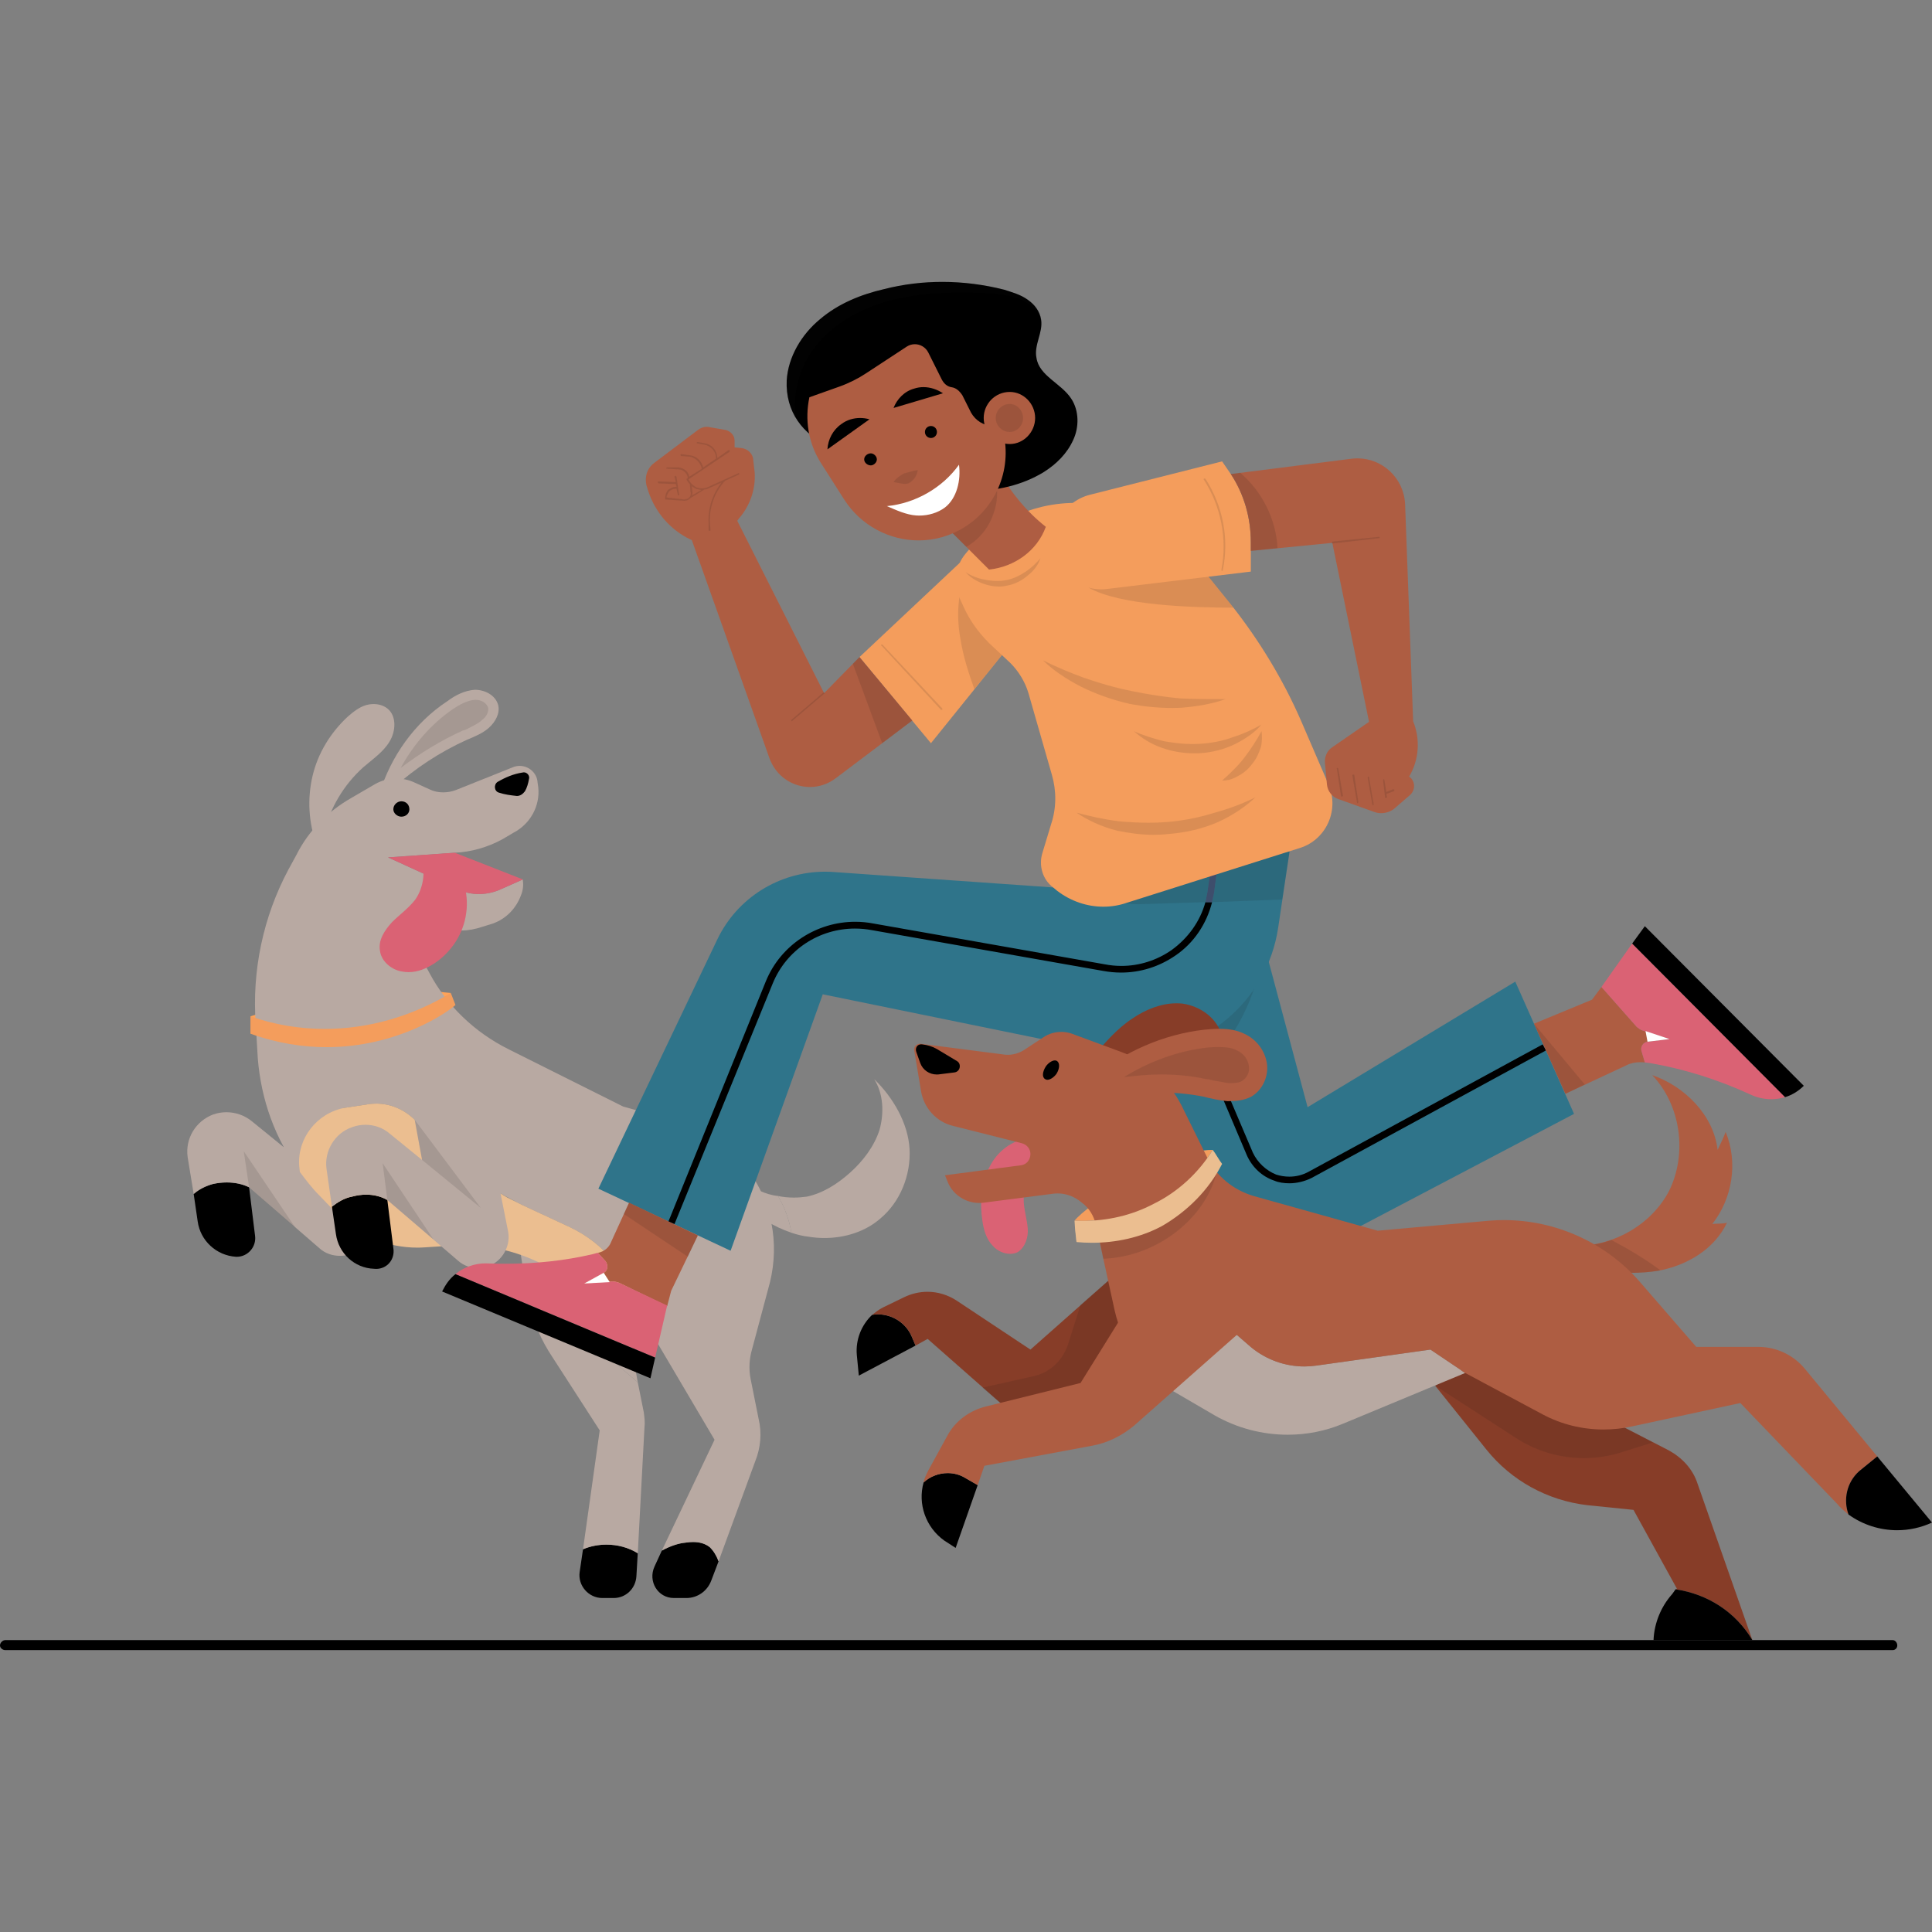 <?xml version="1.0" encoding="UTF-8" standalone="no"?>
<svg
   version="1.1"
   viewBox="0 0 223.685 223.685"
   fill="none"
   stroke="none"
   stroke-linecap="square"
   stroke-miterlimit="10"
   id="svg546"
   width="223.685"
   height="223.685"
   xmlns="http://www.w3.org/2000/svg"
   xmlns:svg="http://www.w3.org/2000/svg">
  <rect x="0" y="0" width="223.685" height="223.685" fill="#808080" stroke="none"/>
  <defs
     id="defs546" />
  <clipPath
     id="g220a5e3e755_1_966.0">
    <path
       d="M 0,0 H 960 V 540 H 0 Z"
       clip-rule="nonzero"
       id="path1" />
  </clipPath>
  <g
     clip-path="url(#g220a5e3e755_1_966.0)"
     id="g546"
     transform="translate(-660.123,-158.553)">
    <g
       id="g547"
       transform="translate(-4.4244141e-4,32.637)">
      <path
         fill="#ffa358"
         d="m 705.741,240.263 -8.117,0.617 -8.505,2.706 1.237,1.314 5.565,0.774 h 6.728 l 8.505,-3.48 1.16,-1.314 z"
         fill-rule="evenodd"
         id="path352" />
      <path
         fill="#b8a9a2"
         d="m 761.333,250.854 c 1.083,1.703 1.16,3.946 0.62,5.877 -0.62,1.934 -1.934,3.634 -3.403,4.949 -1.468,1.314 -3.168,2.397 -5.026,2.783 -0.487,0.071 -0.987,0.108 -1.493,0.108 -0.617,0 -1.234,-0.056 -1.833,-0.185 v 0 c 0.774,1.314 1.317,2.786 1.549,4.254 0.694,0.231 1.314,0.386 2.008,0.463 0.602,0.099 1.212,0.148 1.829,0.148 2.32,0 4.674,-0.706 6.445,-2.237 2.32,-1.931 3.557,-5.026 3.403,-8.04 -0.154,-3.017 -1.934,-6.031 -4.1,-8.12 z"
         fill-rule="evenodd"
         id="path353" />
      <path
         fill="#b8a9a2"
         d="m 743.552,260.442 c 0.851,1.314 1.314,3.634 2.474,4.717 1.7,1.546 3.634,2.783 5.723,3.48 -0.231,-1.468 -0.774,-2.94 -1.549,-4.254 -0.771,-0.077 -1.468,-0.309 -2.163,-0.617 -1.703,-0.774 -3.249,-2.011 -4.486,-3.326 z"
         fill-rule="evenodd"
         id="path354" />
      <path
         fill="#b8a9a2"
         d="m 715.098,205.779 c -1.16,0.077 -2.243,0.617 -3.171,1.314 -3.788,2.474 -6.571,6.417 -7.885,10.745 0.386,-0.231 1.314,-0.386 1.623,-0.694 2.474,-2.243 5.414,-4.174 8.505,-5.569 0.929,-0.386 1.857,-0.771 2.551,-1.391 0.774,-0.694 1.314,-1.7 1.083,-2.629 -0.308,-1.16 -1.546,-1.777 -2.706,-1.777 z"
         fill-rule="evenodd"
         id="path355" />
      <path
         fill="#191919"
         fill-opacity="0.116"
         d="m 715.098,206.939 c -0.929,0.077 -1.857,0.617 -2.551,1.083 -2.474,1.7 -4.563,4.097 -6.031,6.803 2.243,-1.7 4.64,-3.172 7.191,-4.328 l 0.308,-0.08 c 0.697,-0.386 1.468,-0.694 1.934,-1.157 0.54,-0.389 0.771,-1.006 0.694,-1.394 -0.154,-0.54 -0.771,-0.926 -1.468,-0.926 z"
         fill-rule="evenodd"
         id="path356" />
      <path
         fill="#000000"
         d="m 730.341,304.75 c -0.935,0 -1.866,0.179 -2.718,0.54 l -0.386,2.629 c -0.231,1.546 1.006,3.014 2.628,3.014 h 1.314 c 1.391,0 2.551,-1.083 2.628,-2.551 l 0.154,-2.629 c -1.071,-0.669 -2.348,-1.003 -3.622,-1.003 z"
         fill-rule="evenodd"
         id="path357" />
      <path
         fill="#b8a9a2"
         d="m 720.201,269.722 0.851,5.566 c 0.077,0.543 0.231,1.083 0.309,1.546 4.486,2.632 8.737,5.723 12.602,9.126 l -0.154,-0.851 c -0.617,-3.091 -0.694,-6.186 -0.308,-9.277 z"
         fill-rule="evenodd"
         id="path358" />
      <path
         fill="#b8a9a2"
         d="m 721.361,276.833 c 0.54,2.243 1.468,4.331 2.706,6.186 l 5.491,8.506 -1.934,13.766 c 0.851,-0.361 1.783,-0.54 2.718,-0.54 1.274,0 2.551,0.333 3.622,1.003 l 0.774,-14.537 c 0.077,-0.617 0,-1.16 -0.077,-1.777 l -0.697,-3.48 c -3.866,-3.403 -8.117,-6.494 -12.602,-9.126 z"
         fill-rule="evenodd"
         id="path359" />
      <path
         fill="#000000"
         d="m 686.383,262.818 c -0.537,0 -1.077,0.062 -1.595,0.176 -0.848,0.231 -1.623,0.62 -2.24,1.16 l 0.463,3.171 c 0.308,2.243 2.166,3.943 4.405,4.097 0.043,0.003 0.083,0.003 0.126,0.003 1.256,0 2.268,-1.126 2.116,-2.4 l -0.694,-5.646 c -0.777,-0.386 -1.675,-0.561 -2.582,-0.561 z"
         fill-rule="evenodd"
         id="path360" />
      <path
         fill="#b8a9a2"
         d="m 694.068,250.854 -1.934,3.249 0.851,4.64 -3.711,-3.017 c -0.833,-0.676 -1.873,-1.037 -2.934,-1.037 -0.518,0 -1.043,0.086 -1.552,0.265 -2.008,0.771 -3.245,2.783 -2.937,4.949 l 0.697,4.251 c 0.617,-0.54 1.391,-0.929 2.24,-1.16 0.518,-0.114 1.058,-0.176 1.595,-0.176 0.907,0 1.805,0.176 2.582,0.561 l 8.117,7.037 c 0.688,0.626 1.527,0.898 2.394,0.898 0.207,0 0.413,-0.015 0.623,-0.046 1.931,-0.386 3.168,-2.243 2.783,-4.174 l -2.397,-12.452 z"
         fill-rule="evenodd"
         id="path361" />
      <path
         fill="#191919"
         fill-opacity="0.116"
         d="m 688.345,259.205 0.62,4.174 5.334,4.64 z"
         fill-rule="evenodd"
         id="path362" />
      <path
         fill="#000000"
         d="m 740.374,304.447 c -0.278,0 -0.561,0.025 -0.842,0.068 -0.929,0.077 -1.934,0.463 -2.783,0.929 l -0.851,1.854 c -0.774,1.703 0.386,3.634 2.243,3.634 h 1.468 c 1.237,0 2.397,-0.774 2.86,-2.011 l 0.852,-2.24 c -0.231,-0.62 -0.543,-1.16 -1.006,-1.626 -0.555,-0.444 -1.231,-0.608 -1.94,-0.608 z"
         fill-rule="evenodd"
         id="path363" />
      <path
         fill="#b8a9a2"
         d="m 733.809,276.681 v 0 c 0.046,0.148 0.092,0.293 0.145,0.435 v 0 z m -13.519,-62.091 c -0.259,0 -0.524,0.049 -0.784,0.157 l -6.574,2.629 c -0.478,0.185 -0.993,0.281 -1.502,0.281 -0.555,0 -1.104,-0.114 -1.589,-0.358 l -1.703,-0.774 c -0.676,-0.318 -1.401,-0.475 -2.122,-0.475 -0.848,0 -1.688,0.213 -2.437,0.632 l -2.786,1.623 c -2.705,1.546 -4.948,3.789 -6.34,6.571 l -0.929,1.703 c -2.937,5.488 -4.251,11.751 -3.788,17.937 l 0.234,3.943 c 0.386,4.794 2.008,9.357 4.868,13.146 -0.077,-0.231 -0.077,-0.463 -0.077,-0.697 -0.231,-3.168 2.011,-6.105 5.26,-6.726 l 2.551,-0.386 c 0.367,-0.071 0.74,-0.105 1.107,-0.105 1.647,0 3.258,0.682 4.458,1.882 l 3.788,3.711 c 0,0.077 0.077,0.154 0.154,0.154 0.543,0.62 1.16,1.16 1.78,1.626 1.7,1.469 3.48,2.706 5.488,3.711 0.389,0.231 0.852,0.463 1.314,0.694 l 5.646,2.629 c 1.857,0.929 3.48,2.166 4.794,3.789 1.237,1.394 2.089,3.017 2.706,4.794 0,0 0,0 0,0 v 0 c 0.29,0.796 0.645,1.589 1.067,2.382 v 0 c -0.358,-0.611 -0.676,-1.259 -0.922,-1.947 v 0 l 0.321,0.956 8.579,14.537 -6.105,12.837 c 0.848,-0.466 1.854,-0.852 2.783,-0.929 0.281,-0.043 0.565,-0.068 0.842,-0.068 0.71,0 1.385,0.164 1.94,0.608 0.463,0.466 0.774,1.006 1.006,1.626 l 4.251,-11.6 c 0.62,-1.546 0.774,-3.246 0.389,-4.871 l -0.929,-4.637 c -0.231,-1.16 -0.154,-2.32 0.154,-3.403 l 2.089,-7.812 c 0.54,-2.24 0.617,-4.56 0.154,-6.88 -1.083,-5.646 -5.337,-10.128 -10.825,-11.677 l -6.34,-1.777 -13.3,-6.652 c -3.865,-1.931 -7.114,-5.026 -9.122,-8.814 L 706.67,232.687 v 0 l 5.8,0.848 c 0.37,0.074 0.744,0.111 1.114,0.111 0.79,0 1.576,-0.157 2.366,-0.42 l 1.237,-0.386 c 1.546,-0.543 2.706,-1.78 3.245,-3.249 0.231,-0.54 0.312,-1.16 0.231,-1.7 v -0.154 l -2.783,1.237 c -0.75,0.299 -1.536,0.454 -2.317,0.454 -0.824,0 -1.644,-0.173 -2.4,-0.534 l -8.117,-3.711 7.731,-0.54 c 1.857,-0.077 3.788,-0.617 5.491,-1.546 l 1.314,-0.774 c 1.931,-1.006 3.091,-3.091 2.86,-5.257 l -0.077,-0.543 c -0.062,-1.117 -1.021,-1.934 -2.076,-1.934 z"
         fill-rule="evenodd"
         id="path364" />
      <path
         fill="#ebbe90"
         d="m 703.681,253.689 c -0.367,0 -0.74,0.034 -1.107,0.105 l -2.551,0.386 c -3.248,0.62 -5.491,3.557 -5.26,6.726 l 0.077,0.697 c 0.697,0.929 1.394,1.857 2.243,2.706 l 2.089,2.166 c 2.44,2.511 5.812,3.89 9.252,3.89 0.265,0 0.534,-0.006 0.799,-0.025 l 3.634,-0.231 c 0.308,-0.015 0.62,-0.022 0.929,-0.022 3.091,0 6.158,0.703 8.968,2.11 l 11.523,5.874 -0.466,-1.314 v -0.077 c -0.617,-1.777 -1.546,-3.4 -2.706,-4.794 -1.314,-1.623 -3.017,-2.937 -4.948,-3.866 l -5.491,-2.551 c -0.617,-0.309 -1.237,-0.617 -1.854,-0.929 -1.857,-1.08 -3.634,-2.317 -5.257,-3.711 -0.466,-0.463 -1.006,-0.848 -1.472,-1.391 -0.077,0 -0.154,-0.077 -0.154,-0.154 l -3.788,-3.711 c -1.2,-1.2 -2.81,-1.882 -4.458,-1.882 z"
         fill-rule="evenodd"
         id="path365" />
      <path
         fill="#000000"
         d="m 702.521,264.231 c -0.549,0 -1.104,0.08 -1.651,0.231 -0.848,0.154 -1.623,0.62 -2.317,1.16 l 0.463,3.171 c 0.308,2.243 2.166,3.943 4.405,4.02 0.086,0.009 0.17,0.015 0.25,0.015 1.268,0 2.212,-1.104 1.993,-2.413 l -0.694,-5.566 c -0.753,-0.426 -1.592,-0.62 -2.449,-0.62 z"
         fill-rule="evenodd"
         id="path366" />
      <path
         fill="#b8a9a2"
         d="m 710.15,252.246 -2.011,3.326 0.851,4.64 -3.711,-3.017 c -0.811,-0.71 -1.823,-1.052 -2.838,-1.052 -0.531,0 -1.064,0.093 -1.57,0.281 -2.008,0.694 -3.245,2.783 -2.937,4.871 l 0.62,4.328 c 0.694,-0.54 1.469,-1.006 2.317,-1.16 0.546,-0.151 1.101,-0.231 1.651,-0.231 0.858,0 1.697,0.194 2.449,0.62 l 8.194,7.034 c 0.605,0.543 1.441,0.852 2.292,0.852 0.241,0 0.484,-0.025 0.725,-0.077 1.854,-0.386 3.091,-2.243 2.783,-4.097 l -2.474,-12.448 z"
         fill-rule="evenodd"
         id="path367" />
      <path
         fill="#191919"
         fill-opacity="0.116"
         d="m 708.139,255.571 0.852,4.64 6.806,5.566 z"
         fill-rule="evenodd"
         id="path368" />
      <path
         fill="#191919"
         fill-opacity="0.116"
         d="m 704.427,260.597 0.543,4.254 5.334,4.56 v 0 z"
         fill-rule="evenodd"
         id="path369" />
      <path
         fill="#da6274"
         d="m 712.778,224.644 -7.731,0.54 8.117,3.711 c 0.756,0.361 1.576,0.534 2.4,0.534 0.78,0 1.567,-0.154 2.317,-0.454 l 2.783,-1.237 z"
         fill-rule="evenodd"
         id="path370" />
      <path
         fill="#da6274"
         d="m 712.081,224.721 -3.323,0.231 c 0.694,1.626 0.463,3.634 -0.543,5.103 -0.771,1.006 -1.854,1.78 -2.706,2.632 -0.851,0.926 -1.623,2.086 -1.391,3.323 0.154,1.237 1.391,2.243 2.628,2.397 0.234,0.043 0.463,0.062 0.691,0.062 1.058,0 2.052,-0.416 2.943,-0.99 2.011,-1.314 3.403,-3.477 3.711,-5.797 0.386,-2.397 -0.54,-5.18 -2.011,-6.96 z"
         fill-rule="evenodd"
         id="path371" />
      <path
         fill="#000000"
         d="m 720.772,215.336 c -0.059,0 -0.12,0.009 -0.185,0.028 -1.003,0.157 -1.931,0.543 -2.86,1.083 -0.463,0.312 -0.386,1.083 0.154,1.237 0.697,0.234 1.391,0.312 2.089,0.389 0.386,0 0.694,-0.234 0.929,-0.543 0.231,-0.386 0.386,-0.929 0.463,-1.391 0.133,-0.401 -0.197,-0.802 -0.589,-0.802 z"
         fill-rule="evenodd"
         id="path372" />
      <path
         fill="#000000"
         d="m 706.593,218.69 c -0.463,0 -0.929,0.389 -0.929,0.929 0,0.463 0.466,0.851 0.929,0.851 0.54,0 0.929,-0.389 0.929,-0.851 0,-0.54 -0.389,-0.929 -0.929,-0.929 z"
         fill-rule="evenodd"
         id="path373" />
      <path
         fill="#b8a9a2"
         d="m 703.391,207.432 c -0.299,0 -0.602,0.043 -0.895,0.123 -0.774,0.231 -1.468,0.774 -2.088,1.314 -2.011,1.857 -3.48,4.254 -4.097,6.883 -0.62,2.629 -0.466,5.411 0.463,7.963 0.308,-0.386 0.774,-0.848 0.851,-1.314 0.694,-2.937 2.32,-5.643 4.56,-7.654 1.083,-0.929 2.32,-1.777 3.017,-2.937 0.774,-1.237 0.851,-3.017 -0.231,-3.869 -0.457,-0.352 -1.012,-0.509 -1.58,-0.509 z"
         fill-rule="evenodd"
         id="path374" />
      <path
         fill="#f49d5c"
         d="m 712.316,240.88 c -4.482,2.709 -9.526,4.162 -14.598,4.162 -2.891,0 -5.791,-0.472 -8.598,-1.456 v 2.011 c 3.141,1.123 6.105,1.558 8.805,1.558 8.265,0 14.058,-4.066 14.931,-4.884 z"
         fill-rule="evenodd"
         id="path375" />
      <path
         fill="#f49d5c"
         d="m 771.233,191.088 -11.6,10.903 8.274,9.974 9.974,-12.371 z"
         fill-rule="evenodd"
         id="path376" />
      <path
         fill="#191919"
         fill-opacity="0.116"
         d="m 772.005,192.094 c -1.006,2.397 -1.16,5.18 -0.694,7.731 0.309,2.011 0.926,3.943 1.623,5.877 l 4.948,-6.109 z"
         fill-rule="evenodd"
         id="path377" />
      <path
         fill="#ae5d42"
         d="m 741.96,175.33 c -0.389,0 -0.753,0.145 -1.037,0.37 l -5.025,3.789 c -0.852,0.62 -1.16,1.626 -0.929,2.629 l 0.077,0.234 c 0.697,2.474 2.32,4.56 4.563,5.797 l 0.617,0.312 8.971,25.205 c 0.762,2.135 2.693,3.369 4.698,3.369 1.043,0 2.107,-0.333 3.033,-1.049 l 8.814,-6.648 -6.108,-7.346 -4.097,4.174 -10.051,-19.948 0.154,-0.231 c 1.314,-1.472 2.008,-3.48 1.854,-5.414 l -0.154,-1.314 c 0,-0.771 -0.617,-1.391 -1.391,-1.469 l -0.774,-0.077 v -0.774 c 0,-0.617 -0.463,-1.083 -1.003,-1.237 l -1.78,-0.308 c -0.145,-0.04 -0.29,-0.062 -0.432,-0.062 z"
         fill-rule="evenodd"
         id="path378" />
      <path
         fill="#191919"
         fill-opacity="0.116"
         d="m 759.634,201.99 -0.774,0.771 3.403,9.203 3.48,-2.629 z"
         fill-rule="evenodd"
         id="path379" />
      <path
         fill="#191919"
         fill-opacity="0.116"
         d="m 755.46,206.087 -3.711,3.172 c -0.077,0 -0.077,0.077 0,0.077 0,0.077 0,0.077 0.077,0.077 0,0 0,0 0.077,-0.077 l 3.634,-3.094 c 0.077,0 0.077,-0.077 0.077,-0.077 -0.077,-0.077 -0.154,-0.077 -0.154,-0.077 z"
         fill-rule="evenodd"
         id="path380" />
      <path
         fill="#191919"
         fill-opacity="0.116"
         d="m 740.226,182.197 c 0.154,0.154 0.312,0.231 0.466,0.309 0.231,0.077 0.463,0.077 0.617,0.154 l -1.083,0.617 c 0.077,-0.154 0.077,-0.308 0.077,-0.386 z m 0.697,-5.106 c -0.077,0 -0.077,0 -0.154,0.077 0,0 0.077,0.08 0.077,0.08 l 0.851,0.154 c 0.694,0.154 1.237,0.694 1.314,1.391 v 0.231 l -1.472,1.006 c -0.154,-0.697 -0.771,-1.314 -1.468,-1.391 l -1.083,-0.154 c 0,0 -0.077,0 -0.077,0.077 0,0.077 0,0.154 0.077,0.154 l 1.006,0.077 c 0.697,0.154 1.237,0.694 1.391,1.391 l -1.468,0.929 c -0.077,-0.62 -0.617,-1.006 -1.237,-1.083 H 737.366 c -0.077,0 -0.077,0 -0.077,0.077 -0.077,0.077 0,0.077 0.077,0.077 l 1.314,0.077 c 0.543,0 1.006,0.463 1.083,1.006 l -0.154,0.077 v 0.077 c 0.077,0.231 0.231,0.386 0.386,0.54 l 0.077,0.929 c 0.077,0.231 0,0.463 -0.154,0.62 -0.154,0.154 -0.386,0.231 -0.617,0.231 l -2.011,-0.231 c 0,-0.234 0.154,-0.466 0.308,-0.697 0.231,-0.231 0.543,-0.308 0.774,-0.308 h 0.077 l 0.154,0.694 c 0,0.077 0,0.077 0.077,0.077 0.077,0 0.077,0 0.077,-0.077 l -0.309,-2.086 c -0.056,-0.056 -0.071,-0.111 -0.102,-0.111 -0.015,0 -0.031,0.009 -0.052,0.034 -0.077,0 -0.077,0 -0.077,0.077 l 0.154,0.617 v 0 l -2.011,-0.077 c 0,0 -0.077,0.077 -0.077,0.077 0,0.077 0.077,0.154 0.077,0.154 l 2.011,0.077 0.077,0.312 h -0.077 c -0.309,0 -0.62,0.154 -0.929,0.386 -0.231,0.309 -0.309,0.617 -0.309,1.006 v 0.077 l 2.166,0.154 h 0.077 c 0.231,0 0.463,-0.077 0.694,-0.309 l 1.626,-1.006 h 0.077 c 0.154,0 0.308,-0.077 0.463,-0.154 l 1.391,-0.62 v 0 c -1.006,1.314 -1.546,2.94 -1.468,4.64 v 0.851 c 0,0.077 0.077,0.077 0.077,0.077 0.077,0 0.154,0 0.154,-0.077 l -0.077,-0.851 c -0.077,-1.777 0.54,-3.557 1.777,-4.871 l 1.549,-0.697 c 0.077,0 0.077,-0.077 0.077,-0.154 0,0 -0.034,-0.034 -0.08,-0.034 -0.025,0 -0.049,0.009 -0.074,0.034 l -3.403,1.549 c -0.256,0.126 -0.512,0.185 -0.765,0.185 -0.21,0 -0.42,-0.04 -0.626,-0.108 -0.389,-0.234 -0.697,-0.466 -0.929,-0.929 l 4.717,-3.171 c 0.077,-0.077 0.077,-0.154 0.077,-0.154 -0.077,-0.077 -0.077,-0.077 -0.154,-0.077 l -1.314,0.929 v -0.154 c -0.077,-0.774 -0.62,-1.391 -1.391,-1.546 z"
         fill-rule="evenodd"
         id="path381" />
      <path
         fill="#2f748a"
         d="m 806.412,235.003 -19.331,9.589 9.897,19.948 c 2.169,4.335 6.497,6.846 10.995,6.846 1.922,0 3.878,-0.46 5.707,-1.431 l 28.684,-15.077 -6.802,-15.311 -24.048,14.537 z"
         fill-rule="evenodd"
         id="path382" />
      <path
         fill="#000000"
         d="m 838.73,246.834 -27.139,14.768 c -0.691,0.37 -1.438,0.546 -2.19,0.546 -0.509,0 -1.021,-0.08 -1.521,-0.238 -1.16,-0.463 -2.163,-1.391 -2.706,-2.551 l -4.64,-10.903 c -0.154,0.234 -0.386,0.389 -0.54,0.62 l 4.486,10.591 c 0.617,1.394 1.777,2.474 3.168,2.94 0.543,0.231 1.16,0.309 1.78,0.309 0.848,0 1.777,-0.231 2.551,-0.617 l 27.139,-14.768 z"
         fill-rule="evenodd"
         id="path383" />
      <path
         fill="#47284f"
         d="m 796.129,240.109 -9.048,4.483 4.717,9.434 c 1.626,-0.543 3.249,-1.237 4.717,-2.166 1.237,-0.852 2.397,-1.777 3.48,-2.783 z"
         fill-rule="evenodd"
         id="path384" />
      <path
         fill="#191919"
         fill-opacity="0.116"
         d="m 796.824,239.72 -0.309,0.154 0.312,-0.151 z m 9.588,-4.717 -9.585,4.72 3.708,8.734 c 1.391,-1.469 2.551,-3.091 3.48,-4.949 1.237,-2.397 1.934,-5.026 2.551,-7.731 z"
         fill-rule="evenodd"
         id="path385" />
      <path
         fill="#3e4e6c"
         d="m 796.824,239.72 -0.309,0.154 -0.386,0.234 3.866,8.968 c 0.154,-0.231 0.386,-0.386 0.54,-0.62 z"
         fill-rule="evenodd"
         id="path386" />
      <path
         fill="#ae5d42"
         d="m 845.536,240.186 -1.083,1.469 -6.725,2.783 3.631,8.12 7.114,-3.326 c 0.472,-0.238 1.037,-0.336 1.586,-0.336 0.17,0 0.339,0.009 0.503,0.028 l -0.386,-1.314 c -0.154,-0.466 0.154,-1.006 0.694,-1.083 l 2.551,-0.309 -3.168,-1.006 c -0.231,-0.077 -0.389,-0.231 -0.62,-0.389 z"
         fill-rule="evenodd"
         id="path387" />
      <path
         fill="#da6274"
         d="m 849.093,235.161 -3.557,5.026 4.097,4.637 c 0.231,0.157 0.389,0.312 0.62,0.389 l 3.168,1.006 -2.551,0.309 c -0.54,0.077 -0.848,0.617 -0.694,1.083 l 0.386,1.314 0.617,0.077 c 4.023,0.694 7.888,1.931 11.6,3.634 0.784,0.367 1.595,0.546 2.403,0.546 0.546,0 1.086,-0.08 1.617,-0.238 z"
         fill-rule="evenodd"
         id="path388" />
      <path
         fill="#000000"
         d="m 850.562,233.149 -1.468,2.012 17.705,17.783 c 0.774,-0.231 1.546,-0.697 2.166,-1.314 z"
         fill-rule="evenodd"
         id="path389" />
      <path
         fill="#ffffff"
         d="m 850.639,245.289 0.231,1.237 2.551,-0.308 z"
         fill-rule="evenodd"
         id="path390" />
      <path
         fill="#191919"
         fill-opacity="0.116"
         d="m 837.728,244.437 3.631,8.12 2.243,-1.083 z"
         fill-rule="evenodd"
         id="path391" />
      <path
         fill="#2f748a"
         d="m 809.429,224.49 -27.373,4.174 -25.282,-1.777 c -0.379,-0.031 -0.756,-0.046 -1.132,-0.046 -5.294,0 -10.165,3.017 -12.476,7.855 l -13.762,28.843 15.308,7.188 10.671,-29.691 31.776,6.497 c 1.305,0.296 2.604,0.438 3.884,0.438 8.357,0 15.795,-6.084 17.069,-14.667 z"
         fill-rule="evenodd"
         id="path392" />
      <path
         fill="#ae5d42"
         d="m 732.957,265.159 -2.085,4.563 c -0.231,0.617 -0.774,1.083 -1.468,1.237 h -0.08 l 0.929,1.003 c 0.312,0.466 0.231,1.083 -0.231,1.317 l -2.243,1.237 v 0 l 3.249,-0.234 c 0.309,0 0.54,0.077 0.774,0.154 l 5.565,2.709 0.463,-1.78 3.094,-6.417 z"
         fill-rule="evenodd"
         id="path393" />
      <path
         fill="#da6274"
         d="m 729.323,270.959 -0.54,0.154 c -3.304,0.777 -6.716,1.12 -10.143,1.12 -0.666,0 -1.33,-0.012 -1.996,-0.037 -0.099,-0.006 -0.201,-0.009 -0.299,-0.009 -1.29,0 -2.557,0.457 -3.489,1.246 l 23.119,9.663 1.391,-6.028 -5.565,-2.632 c -0.234,-0.077 -0.466,-0.154 -0.774,-0.154 l -3.248,0.234 v 0 l 2.243,-1.237 c 0.463,-0.234 0.543,-0.852 0.231,-1.317 z"
         fill-rule="evenodd"
         id="path394" />
      <path
         fill="#000000"
         d="m 712.856,273.434 c -0.694,0.54 -1.16,1.237 -1.546,2.008 l 24.122,10.051 0.543,-2.397 z"
         fill-rule="evenodd"
         id="path395" />
      <path
         fill="#ffffff"
         d="m 730.021,273.279 -2.243,1.237 2.94,-0.157 z"
         fill-rule="evenodd"
         id="path396" />
      <path
         fill="#191919"
         fill-opacity="0.116"
         d="m 732.957,265.159 -0.617,1.314 7.423,4.949 1.16,-2.474 z"
         fill-rule="evenodd"
         id="path397" />
      <path
         fill="#000000"
         d="m 799.686,230.367 c -0.62,2.24 -2.011,4.174 -3.946,5.566 -1.706,1.179 -3.724,1.817 -5.784,1.817 -0.648,0 -1.299,-0.065 -1.947,-0.191 l -26.753,-4.717 c -0.706,-0.139 -1.419,-0.204 -2.123,-0.204 -4.436,0 -8.589,2.647 -10.325,6.852 l -11.288,27.837 0.697,0.308 11.365,-27.837 c 1.601,-3.934 5.389,-6.374 9.526,-6.374 0.657,0 1.323,0.062 1.993,0.188 l 26.753,4.717 c 0.691,0.126 1.382,0.191 2.067,0.191 2.227,0 4.39,-0.669 6.284,-1.968 2.166,-1.468 3.634,-3.711 4.251,-6.186 z"
         fill-rule="evenodd"
         id="path398" />
      <path
         fill="#516381"
         d="m 800.381,225.881 v 0 h 0.077 z"
         fill-rule="evenodd"
         id="path399" />
      <path
         fill="#191919"
         fill-opacity="0.116"
         d="m 801.155,225.727 -0.774,0.154 0.768,-0.117 v 0 z m 8.274,-1.237 -8.28,1.274 v 0 l -0.46,3.52 c -0.077,0.386 -0.154,0.694 -0.231,1.083 l 8.12,-0.312 z"
         fill-rule="evenodd"
         id="path400" />
      <path
         fill="#191919"
         fill-opacity="0.116"
         d="m 800.381,225.881 -15.616,2.397 2.551,1.237 c 1.416,0.71 2.962,1.092 4.578,1.092 0.148,0 0.296,-0.003 0.447,-0.009 l 7.345,-0.231 c 0.077,-0.389 0.154,-0.774 0.231,-1.16 z"
         fill-rule="evenodd"
         id="path401" />
      <path
         fill="#3e4e6c"
         d="m 801.155,225.727 -0.774,0.154 -0.463,3.326 c -0.077,0.386 -0.154,0.771 -0.231,1.16 h 0.771 c 0.077,-0.389 0.154,-0.697 0.231,-1.083 z"
         fill-rule="evenodd"
         id="path402" />
      <path
         fill="#f49d5c"
         d="m 784.598,184.143 c -2.894,0 -5.726,0.744 -8.262,2.227 l -2.628,1.546 -1.78,2.089 c -1.237,1.469 -1.468,3.48 -0.694,5.18 l 0.463,1.006 c 0.694,1.546 1.7,2.937 2.937,4.174 l 2.474,2.32 c 0.929,0.929 1.703,2.166 2.089,3.48 l 2.706,9.434 c 0.543,1.854 0.543,3.866 -0.077,5.72 l -1.006,3.326 c -0.463,1.469 0,3.094 1.237,4.02 l 0.466,0.389 c 1.567,1.2 3.452,1.839 5.346,1.839 0.907,0 1.817,-0.148 2.693,-0.447 l 20.025,-6.34 c 1.317,-0.389 2.474,-1.314 3.171,-2.632 0.774,-1.469 0.851,-3.246 0.154,-4.791 l -3.168,-7.346 c -2.089,-4.794 -4.871,-9.357 -8.12,-13.454 l -3.866,-4.794 c -2.94,-3.711 -7.268,-6.186 -11.985,-6.806 -0.725,-0.092 -1.453,-0.139 -2.175,-0.139 z"
         fill-rule="evenodd"
         id="path403" />
      <path
         fill="#191919"
         fill-opacity="0.116"
         d="m 797.366,189.542 -11.211,4.406 c 3.634,2.089 12.14,2.32 16.776,2.32 -0.154,-0.154 -0.231,-0.309 -0.308,-0.386 l -3.866,-4.794 c -0.386,-0.543 -0.851,-1.083 -1.391,-1.546 z"
         fill-rule="evenodd"
         id="path404" />
      <path
         fill="#f49d5c"
         d="m 801.618,179.334 -15.308,3.866 c -3.326,0.851 -5.103,4.486 -3.711,7.58 0.836,2.092 2.872,3.369 5.026,3.369 0.231,0 0.463,-0.015 0.694,-0.046 l 16.625,-2.008 v -3.403 c 0,-2.783 -0.774,-5.569 -2.32,-7.889 z"
         fill-rule="evenodd"
         id="path405" />
      <path
         fill="#ae5d42"
         d="m 817.29,178.985 c -0.222,0 -0.444,0.012 -0.672,0.04 l -13.994,1.777 c 1.546,2.32 2.32,5.106 2.32,7.889 v 1.006 l 9.434,-0.929 4.251,20.723 -4.251,2.937 c -0.62,0.386 -0.929,1.16 -0.851,1.857 l 0.231,2.474 c 0.077,0.771 0.62,1.469 1.391,1.7 l 4.1,1.469 c 0.253,0.093 0.521,0.136 0.787,0.136 0.629,0 1.252,-0.244 1.688,-0.676 l 1.7,-1.469 c 0.617,-0.62 0.54,-1.626 -0.154,-2.089 1.16,-1.934 1.314,-4.332 0.463,-6.417 v -0.077 l -0.929,-25.054 c -0.142,-3.014 -2.619,-5.297 -5.513,-5.297 z"
         fill-rule="evenodd"
         id="path406" />
      <path
         fill="#191919"
         fill-opacity="0.116"
         d="m 814.994,214.824 c -0.077,0 -0.154,0.077 -0.077,0.154 l 0.463,3.094 c 0,0.077 0.077,0.077 0.077,0.077 h 0.08 c 0,0 0.077,-0.077 0.077,-0.077 l -0.543,-3.172 c 0,0 -0.077,-0.077 -0.077,-0.077 z"
         fill-rule="evenodd"
         id="path407" />
      <path
         fill="#191919"
         fill-opacity="0.116"
         d="m 816.774,215.598 c -0.08,0 -0.08,0.077 -0.08,0.077 l 0.543,3.168 c 0,0 0,0.077 0.077,0.077 0.077,-0.077 0.077,-0.077 0.077,-0.154 l -0.463,-3.091 c 0,-0.077 -0.077,-0.077 -0.154,-0.077 z"
         fill-rule="evenodd"
         id="path408" />
      <path
         fill="#191919"
         fill-opacity="0.116"
         d="m 818.551,215.83 c -0.077,0 -0.077,0.077 -0.077,0.154 l 0.54,3.094 c 0,0 0,0.077 0.077,0.077 0.077,0 0.077,-0.077 0.077,-0.157 l -0.54,-3.091 c 0,-0.077 0,-0.077 -0.077,-0.077 z"
         fill-rule="evenodd"
         id="path409" />
      <path
         fill="#191919"
         fill-opacity="0.116"
         d="m 820.328,216.138 c -0.077,0 -0.077,0.077 -0.077,0.154 l 0.234,1.934 c 0,0.077 0.077,0.077 0.154,0.077 0,0 0.077,-0.077 0.077,-0.077 l -0.077,-0.389 0.848,-0.309 c 0.077,0 0.077,-0.077 0.077,-0.154 0,-0.077 -0.077,-0.077 -0.154,-0.077 l -0.771,0.309 -0.234,-1.391 c 0,0 0,-0.077 -0.077,-0.077 z"
         fill-rule="evenodd"
         id="path410" />
      <path
         fill="#191919"
         fill-opacity="0.116"
         d="m 819.788,188.071 -5.411,0.543 c 0,0 -0.077,0.077 -0.077,0.154 0,0 0.077,0.077 0.077,0.077 l 5.411,-0.62 c 0.077,0 0.077,0 0.077,-0.077 0,-0.077 0,-0.077 -0.077,-0.077 z"
         fill-rule="evenodd"
         id="path411" />
      <path
         fill="#191919"
         fill-opacity="0.116"
         d="m 803.706,180.648 -1.083,0.154 c 1.546,2.32 2.32,5.106 2.32,7.889 v 1.006 l 3.091,-0.312 c -0.154,-3.323 -1.777,-6.571 -4.328,-8.737 z"
         fill-rule="evenodd"
         id="path412" />
      <path
         fill="#191919"
         fill-opacity="0.116"
         d="m 799.588,181.311 c -0.015,0 -0.031,0.009 -0.056,0.034 -0.08,0 -0.08,0.077 0,0.154 1.931,3.014 2.706,6.806 2.008,10.36 0,0.077 0,0.157 0.077,0.157 0.077,0 0.077,-0.08 0.077,-0.08 0.774,-3.631 0,-7.5 -2.008,-10.591 -0.052,0 -0.071,-0.034 -0.099,-0.034 z"
         fill-rule="evenodd"
         id="path413" />
      <path
         fill="#191919"
         fill-opacity="0.116"
         d="m 780.896,202.376 v 0 c 1.083,1.083 2.551,2.089 4.331,3.014 1.7,0.851 3.634,1.549 5.643,2.011 1.678,0.321 3.353,0.484 4.982,0.484 0.327,0 0.651,-0.006 0.972,-0.022 1.934,-0.154 3.711,-0.463 5.183,-1.003 -1.549,0 -3.326,0 -5.183,-0.077 -1.777,-0.157 -3.788,-0.466 -5.642,-0.851 -1.934,-0.386 -3.788,-0.929 -5.568,-1.546 -1.7,-0.62 -3.323,-1.314 -4.717,-2.011 z"
         fill-rule="evenodd"
         id="path414" />
      <path
         fill="#191919"
         fill-opacity="0.116"
         d="m 806.18,209.799 v 0 c -0.929,0.54 -2.089,1.083 -3.326,1.469 -1.237,0.466 -2.551,0.697 -3.943,0.774 -0.247,0.012 -0.49,0.018 -0.731,0.018 -1.126,0 -2.209,-0.139 -3.289,-0.327 -1.237,-0.312 -2.474,-0.697 -3.48,-1.16 v 0 c 0.851,0.771 1.931,1.469 3.249,1.931 1.148,0.404 2.412,0.632 3.742,0.632 0.194,0 0.389,-0.003 0.586,-0.012 1.468,-0.077 2.937,-0.466 4.174,-1.083 1.237,-0.62 2.32,-1.391 3.017,-2.243 z"
         fill-rule="evenodd"
         id="path415" />
      <path
         fill="#191919"
         fill-opacity="0.116"
         d="m 806.181,210.573 v 0 c -0.543,1.003 -1.237,2.086 -2.011,3.091 -0.771,1.006 -1.7,1.857 -2.551,2.629 0.62,0 1.237,-0.154 1.857,-0.54 0.617,-0.308 1.16,-0.774 1.623,-1.391 0.463,-0.543 0.774,-1.237 1.006,-1.934 0.154,-0.617 0.154,-1.314 0.077,-1.854 z"
         fill-rule="evenodd"
         id="path416" />
      <path
         fill="#191919"
         fill-opacity="0.116"
         d="m 805.483,218.227 v 0 c -1.391,0.694 -3.014,1.314 -4.714,1.777 -1.703,0.543 -3.634,0.929 -5.491,1.083 -0.737,0.059 -1.465,0.083 -2.181,0.083 -1.157,0 -2.286,-0.065 -3.384,-0.16 -1.857,-0.231 -3.48,-0.617 -4.948,-1.006 v 0 c 1.237,0.851 2.86,1.626 4.714,2.089 1.345,0.281 2.773,0.478 4.22,0.478 0.549,0 1.104,-0.028 1.657,-0.093 2.089,-0.154 4.02,-0.617 5.8,-1.391 1.7,-0.771 3.168,-1.777 4.328,-2.86 z"
         fill-rule="evenodd"
         id="path417" />
      <path
         fill="#191919"
         fill-opacity="0.116"
         d="m 780.587,190.545 v 0 c -0.463,0.543 -1.006,1.083 -1.7,1.549 -0.697,0.463 -1.468,0.848 -2.32,1.003 -0.324,0.062 -0.651,0.086 -0.972,0.086 -0.518,0 -1.024,-0.068 -1.502,-0.164 -0.852,-0.154 -1.546,-0.463 -2.166,-0.848 v 0 c 0.463,0.54 1.16,1.003 2.011,1.314 0.568,0.207 1.203,0.342 1.839,0.342 0.318,0 0.635,-0.034 0.944,-0.111 0.929,-0.154 1.777,-0.62 2.474,-1.237 0.697,-0.543 1.16,-1.237 1.391,-1.934 z"
         fill-rule="evenodd"
         id="path418" />
      <path
         fill="#ae5d42"
         d="m 775.793,180.494 c -1.237,2.551 -3.403,5.18 -5.877,6.652 1.549,1.546 3.171,3.168 4.717,4.714 2.94,-0.309 5.568,-2.163 6.574,-4.949 -2.243,-1.777 -4.023,-3.943 -5.414,-6.417 z"
         fill-rule="evenodd"
         id="path419" />
      <path
         fill="#191919"
         fill-opacity="0.116"
         d="m 775.33,181.268 v 0 c -1.237,2.32 -3.249,4.563 -5.414,5.877 l 2.089,2.086 c 1.468,-0.848 2.551,-2.163 3.094,-3.711 0.54,-1.391 0.617,-2.86 0.231,-4.251 z"
         fill-rule="evenodd"
         id="path420" />
      <path
         fill="#000000"
         d="m 769.219,158.553 c -2.261,0 -4.52,0.271 -6.725,0.833 -2.706,0.62 -5.334,1.7 -7.423,3.48 -2.163,1.777 -3.711,4.406 -3.865,7.114 -0.154,3.557 1.857,6.34 5.025,7.577 4.023,1.468 7.5,3.866 11.831,4.717 1.468,0.315 2.989,0.484 4.507,0.484 2.958,0 5.902,-0.654 8.404,-2.187 1.471,-0.929 2.709,-2.166 3.403,-3.711 0.697,-1.469 0.697,-3.403 -0.231,-4.794 -1.16,-1.777 -3.711,-2.629 -4.02,-4.717 -0.312,-1.469 0.771,-2.937 0.54,-4.406 -0.154,-1.006 -0.771,-1.78 -1.546,-2.32 -0.851,-0.617 -1.78,-0.851 -2.706,-1.16 -2.357,-0.599 -4.776,-0.91 -7.194,-0.91 z"
         fill-rule="evenodd"
         id="path421" />
      <path
         fill="#191919"
         fill-opacity="0.116"
         d="m 769.219,158.553 c -2.261,0 -4.52,0.271 -6.725,0.833 -2.706,0.62 -5.334,1.7 -7.423,3.48 -2.163,1.777 -3.711,4.406 -3.865,7.114 -0.077,1.7 0.312,3.168 1.083,4.406 -0.463,-2.86 0.386,-6.031 2.243,-8.351 2.243,-2.86 5.565,-4.56 8.968,-5.411 2.588,-0.632 5.26,-0.836 7.922,-0.836 0.919,0 1.836,0.025 2.749,0.062 1.083,0.077 2.243,0.157 3.326,0.466 1.08,0.309 2.085,0.929 2.783,1.854 0.154,0.154 0.231,0.389 0.386,0.697 -0.154,-0.929 -0.771,-1.78 -1.546,-2.243 -0.851,-0.617 -1.78,-0.851 -2.706,-1.16 -2.357,-0.599 -4.776,-0.91 -7.194,-0.91 z"
         fill-rule="evenodd"
         id="path422" />
      <path
         fill="#ae5d42"
         d="m 766.041,165.769 c -0.315,0 -0.635,0.086 -0.916,0.265 l -4.717,3.094 c -0.929,0.617 -2.011,1.16 -3.094,1.546 l -3.48,1.237 c -0.54,2.551 -0.154,5.257 1.314,7.577 l 2.709,4.254 c 1.95,3.048 5.257,4.742 8.626,4.742 1.842,0 3.702,-0.506 5.368,-1.573 4.02,-2.551 5.646,-7.5 4.174,-11.828 v 0 l -0.463,0.077 c -0.173,0.031 -0.346,0.049 -0.518,0.049 -1.034,0 -1.965,-0.589 -2.496,-1.518 l -1.006,-2.011 c -0.308,-0.463 -0.697,-0.851 -1.237,-0.929 -0.543,-0.077 -0.929,-0.463 -1.16,-0.926 l -1.546,-3.094 c -0.312,-0.62 -0.929,-0.963 -1.558,-0.963 z"
         fill-rule="evenodd"
         id="path423" />
      <path
         fill="#ae5d42"
         d="m 777.03,171.294 c -1.7,0 -3.014,1.391 -3.014,3.014 0,1.623 1.314,3.017 3.014,3.017 1.626,0 2.94,-1.394 2.94,-3.017 0,-1.623 -1.314,-3.014 -2.94,-3.014 z"
         fill-rule="evenodd"
         id="path424" />
      <path
         fill="#191919"
         fill-opacity="0.116"
         d="m 777.03,172.686 c -0.929,0 -1.623,0.771 -1.623,1.623 0,0.851 0.694,1.623 1.623,1.623 0.852,0 1.546,-0.771 1.546,-1.623 0,-0.851 -0.694,-1.623 -1.546,-1.623 z"
         fill-rule="evenodd"
         id="path425" />
      <path
         fill="#000000"
         d="m 759.708,174.311 c -0.768,0 -1.533,0.222 -2.163,0.694 -1.003,0.694 -1.546,1.777 -1.623,2.937 l 4.871,-3.48 c -0.352,-0.099 -0.719,-0.151 -1.086,-0.151 z"
         fill-rule="evenodd"
         id="path426" />
      <path
         fill="#000000"
         d="m 767.041,170.736 c -0.355,0 -0.716,0.052 -1.067,0.17 -1.16,0.312 -2.008,1.237 -2.397,2.243 l 5.723,-1.7 c -0.648,-0.432 -1.444,-0.713 -2.258,-0.713 z"
         fill-rule="evenodd"
         id="path427" />
      <path
         fill="#000000"
         d="m 760.948,178.405 c -0.386,0 -0.771,0.312 -0.771,0.697 0,0.386 0.386,0.697 0.771,0.697 0.308,0 0.697,-0.312 0.697,-0.697 0,-0.386 -0.389,-0.697 -0.697,-0.697 z"
         fill-rule="evenodd"
         id="path428" />
      <path
         fill="#000000"
         d="m 767.908,175.237 c -0.386,0 -0.697,0.308 -0.697,0.694 0,0.389 0.312,0.697 0.697,0.697 0.386,0 0.694,-0.308 0.694,-0.697 0,-0.386 -0.309,-0.694 -0.694,-0.694 z"
         fill-rule="evenodd"
         id="path429" />
      <path
         fill="#191919"
         fill-opacity="0.116"
         d="m 766.362,180.34 c -0.466,0.077 -1.006,0.231 -1.549,0.386 -0.463,0.234 -0.926,0.543 -1.237,1.006 0.472,0.059 0.895,0.207 1.311,0.207 0.13,0 0.262,-0.015 0.392,-0.052 0.54,-0.231 1.083,-0.926 1.083,-1.546 z"
         fill-rule="evenodd"
         id="path430" />
      <path
         fill="#ffffff"
         d="m 771.153,179.723 v 0 c -1.931,2.706 -5.103,4.483 -8.348,4.791 1.083,0.466 2.243,1.006 3.4,1.083 0.117,0.009 0.234,0.012 0.352,0.012 1.055,0 2.138,-0.312 2.974,-0.938 1.391,-1.083 1.857,-3.172 1.623,-4.949 z"
         fill-rule="evenodd"
         id="path431" />
      <path
         fill="#191919"
         fill-opacity="0.116"
         d="m 762.185,200.519 c -0.077,0.077 -0.077,0.157 0,0.157 l 6.883,7.423 h 0.154 c 0,-0.077 0,-0.157 0,-0.157 l -6.883,-7.346 c -0.077,-0.077 -0.154,-0.077 -0.154,-0.077 z"
         fill-rule="evenodd"
         id="path432" />
      <path
         fill="#000000"
         d="m 761.775,278.092 c -0.222,0 -0.447,0.018 -0.673,0.056 -1.237,1.16 -1.931,2.863 -1.777,4.64 l 0.231,2.397 6.571,-3.48 -0.463,-1.083 c -0.679,-1.561 -2.255,-2.53 -3.89,-2.53 z"
         fill-rule="evenodd"
         id="path433" />
      <path
         fill="#873d28"
         d="m 789.478,273.279 -10.051,8.891 -8.505,-5.646 c -1.04,-0.691 -2.224,-1.046 -3.418,-1.046 -0.938,0 -1.882,0.219 -2.767,0.66 l -2.397,1.16 c -0.463,0.231 -0.848,0.54 -1.237,0.848 0.225,-0.037 0.45,-0.056 0.673,-0.056 1.635,0 3.211,0.969 3.89,2.53 l 0.463,1.083 1.394,-0.771 9.045,7.963 c 0.944,0.861 2.129,1.29 3.326,1.29 0.956,0 1.922,-0.275 2.783,-0.824 l 12.756,-8.429 z"
         fill-rule="evenodd"
         id="path434" />
      <path
         fill="#191919"
         fill-opacity="0.116"
         d="m 789.478,273.279 -4.251,3.711 -1.468,4.637 c -0.62,1.857 -2.166,3.249 -4.023,3.634 l -5.874,1.314 2.706,2.32 c 0.944,0.861 2.129,1.29 3.326,1.29 0.956,0 1.922,-0.275 2.783,-0.824 l 12.757,-8.429 z"
         fill-rule="evenodd"
         id="path435" />
      <path
         fill="#873d28"
         d="m 839.042,278.999 -12.76,7.346 5.954,7.423 c 2.86,3.557 7.037,5.877 11.677,6.417 l 5.334,0.543 5.026,9.123 -0.154,0.077 c 3.711,0.543 6.957,2.629 8.891,5.877 l -6.34,-18.094 c -0.543,-1.7 -1.78,-3.014 -3.326,-3.866 l -5.103,-2.629 z"
         fill-rule="evenodd"
         id="path436" />
      <path
         fill="#000000"
         d="m 854.119,309.926 -0.386,0.543 c -1.317,1.469 -2.088,3.4 -2.166,5.334 h 11.442 c -1.934,-3.249 -5.18,-5.334 -8.891,-5.877 z"
         fill-rule="evenodd"
         id="path437" />
      <path
         fill="#191919"
         fill-opacity="0.116"
         d="m 839.042,278.999 -12.76,7.346 9.434,6.109 c 2.329,1.499 5.038,2.274 7.78,2.274 1.354,0 2.718,-0.188 4.051,-0.574 l 3.943,-1.237 -3.249,-1.7 z"
         fill-rule="evenodd"
         id="path438" />
      <path
         fill="#ae5d42"
         d="m 851.413,250.391 c 3.323,3.48 4.097,9.123 1.931,13.454 -1.999,3.795 -6.278,6.297 -10.585,6.297 -0.518,0 -1.037,-0.037 -1.555,-0.111 v 0 c 0.466,0.694 0.62,1.7 0.774,2.474 2.295,0.426 4.624,0.781 6.969,0.781 1.052,0 2.107,-0.071 3.159,-0.241 3.326,-0.617 6.494,-2.474 7.965,-5.566 v 0 c -0.466,0.154 -1.237,0.077 -1.703,0.154 2.32,-2.937 3.017,-7.114 1.549,-10.671 v 0 c -0.234,0.697 -0.62,1.391 -0.929,2.089 -0.466,-4.02 -3.788,-7.346 -7.577,-8.66 z"
         fill-rule="evenodd"
         id="path439" />
      <path
         fill="#191919"
         fill-opacity="0.116"
         d="m 846.696,269.488 c -1.249,0.435 -2.533,0.679 -3.832,0.679 -0.552,0 -1.104,-0.043 -1.66,-0.136 v 0 c 0.466,0.694 0.62,1.7 0.774,2.474 2.295,0.426 4.624,0.781 6.969,0.781 1.052,0 2.107,-0.071 3.159,-0.241 0.077,0 0.154,-0.077 0.231,-0.077 -1.777,-1.314 -3.711,-2.474 -5.643,-3.48 z"
         fill-rule="evenodd"
         id="path440" />
      <path
         fill="#f49d5c"
         d="m 800.442,259.051 c -5.275,0 -14.604,6.503 -15.912,8.197 0.318,0.015 0.632,0.022 0.947,0.022 2.851,0 5.67,-0.632 8.178,-1.956 2.86,-1.391 5.257,-3.634 6.88,-6.263 -0.031,0 -0.062,0 -0.093,0 z"
         fill-rule="evenodd"
         id="path441" />
      <path
         fill="#873d28"
         d="m 796.33,242.077 c -1.777,0 -3.575,0.722 -5.072,1.743 -1.78,1.16 -3.171,2.783 -4.486,4.328 0.543,0.309 1.468,0.929 2.089,1.237 4.02,-1.7 8.428,-2.937 12.757,-3.48 -0.54,-2.086 -2.474,-3.48 -4.56,-3.789 -0.244,-0.028 -0.484,-0.04 -0.728,-0.04 z"
         fill-rule="evenodd"
         id="path442" />
      <path
         fill="#da6274"
         d="m 779.615,257.691 c -0.13,0 -0.271,0.015 -0.42,0.046 -1.934,0.154 -3.634,1.546 -4.486,3.249 -1.003,1.931 -1.16,4.174 -0.848,6.263 0.154,1.083 0.463,2.163 1.237,2.937 0.487,0.543 1.246,0.898 1.974,0.898 0.308,0 0.611,-0.065 0.885,-0.201 0.852,-0.543 1.237,-1.703 1.16,-2.709 -0.077,-1.003 -0.386,-2.008 -0.463,-3.014 -0.08,-1.314 0.309,-2.706 1.08,-3.789 0.62,-0.851 1.472,-1.703 1.083,-2.783 -0.25,-0.626 -0.651,-0.898 -1.203,-0.898 z"
         fill-rule="evenodd"
         id="path443" />
      <path
         fill="#b8a9a2"
         d="m 803.321,280.467 -11.523,2.863 c 1.16,1.469 2.551,2.706 4.254,3.711 l 4.637,2.706 c 2.622,1.512 5.578,2.28 8.527,2.28 2.181,0 4.359,-0.42 6.398,-1.274 l 14.148,-5.877 -4.02,-2.706 -13.222,1.854 c -0.46,0.065 -0.916,0.099 -1.373,0.099 -2.234,0 -4.393,-0.774 -6.127,-2.184 z"
         fill-rule="evenodd"
         id="path444" />
      <path
         fill="#ae5d42"
         d="m 782.99,245.388 c -0.716,0 -1.428,0.204 -2.018,0.595 l -2.24,1.472 c -0.552,0.367 -1.246,0.586 -1.934,0.586 -0.182,0 -0.364,-0.015 -0.54,-0.046 l -9.588,-1.237 c -0.386,0 -0.774,0.309 -0.697,0.774 l 0.774,4.637 c 0.309,2.011 1.777,3.634 3.711,4.1 l 7.962,2.008 c 0.62,0.154 1.006,0.697 1.006,1.237 0,0.697 -0.463,1.237 -1.083,1.314 l -8.814,1.16 0.386,0.929 c 0.626,1.388 2.061,2.277 3.579,2.277 0.173,0 0.346,-0.009 0.521,-0.034 l 7.808,-1.006 c 0.253,-0.043 0.503,-0.065 0.75,-0.065 1.034,0 1.996,0.383 2.807,1.071 0.851,0.617 1.391,1.546 1.623,2.551 l 2.166,9.897 c 0.463,2.089 1.391,4.02 2.628,5.723 l 11.523,-2.863 1.7,1.472 c 1.734,1.41 3.893,2.184 6.127,2.184 0.457,0 0.913,-0.034 1.373,-0.099 l 13.222,-1.854 4.02,2.706 8.968,4.794 c 2.181,1.169 4.615,1.752 7.055,1.752 1.111,0 2.218,-0.12 3.307,-0.361 l 12.525,-2.706 11.211,11.674 c 0.386,0.466 0.851,0.851 1.314,1.237 -0.617,-1.7 -0.231,-3.711 1.237,-5.026 l 2.089,-1.7 -8.428,-10.206 c -1.314,-1.549 -3.249,-2.477 -5.334,-2.477 h -7.191 l -6.574,-7.577 c -3.955,-4.52 -9.718,-7.105 -15.697,-7.105 -0.565,0 -1.132,0.022 -1.7,0.071 l -12.911,1.16 -14.382,-4.023 c -2.32,-0.694 -4.251,-2.243 -5.334,-4.406 l -3.017,-6.109 c -1.468,-2.863 -4.02,-5.103 -7.034,-6.186 l -5.646,-2.089 c -0.398,-0.142 -0.814,-0.21 -1.231,-0.21 z"
         fill-rule="evenodd"
         id="path445" />
      <path
         fill="#000000"
         d="m 877.469,294.541 -2.089,1.7 c -1.468,1.314 -1.854,3.326 -1.237,5.026 1.654,1.194 3.634,1.817 5.633,1.817 1.367,0 2.746,-0.293 4.032,-0.888 z"
         fill-rule="evenodd"
         id="path446" />
      <path
         fill="#000000"
         d="m 766.785,246.825 c -0.466,0 -0.722,0.432 -0.58,0.861 l 0.466,1.314 c 0.29,0.796 1.052,1.32 1.913,1.32 0.056,0 0.114,-0.003 0.176,-0.006 l 1.854,-0.231 c 0.697,-0.077 0.851,-1.006 0.308,-1.314 l -2.32,-1.394 c -0.54,-0.309 -1.08,-0.463 -1.7,-0.54 -0.04,-0.006 -0.08,-0.009 -0.117,-0.009 z"
         fill-rule="evenodd"
         id="path447" />
      <path
         fill="#000000"
         d="m 782.265,248.689 c -0.327,0 -0.762,0.281 -1.058,0.697 -0.389,0.62 -0.466,1.237 -0.077,1.468 0.071,0.056 0.157,0.08 0.253,0.08 0.327,0 0.762,-0.281 1.061,-0.697 0.386,-0.62 0.386,-1.237 0.077,-1.468 -0.071,-0.056 -0.16,-0.08 -0.256,-0.08 z"
         fill-rule="evenodd"
         id="path448" />
      <path
         fill="#191919"
         fill-opacity="0.116"
         d="m 801.001,261.602 -5.568,4.64 -8.117,2.629 0.54,2.783 c 6.34,-0.231 11.908,-4.794 13.145,-10.051 z"
         fill-rule="evenodd"
         id="path449" />
      <path
         fill="#ebbe90"
         d="m 800.535,259.051 c -1.623,2.629 -4.02,4.871 -6.88,6.263 -2.508,1.324 -5.328,1.956 -8.178,1.956 -0.315,0 -0.629,-0.006 -0.947,-0.022 v 0 l 0.077,1.16 c 0.077,0.463 0.077,0.926 0.157,1.314 0.589,0.052 1.188,0.083 1.786,0.083 2.783,0 5.63,-0.605 8.11,-1.941 2.937,-1.7 5.411,-4.174 6.957,-7.191 -0.309,-0.386 -0.771,-1.237 -1.083,-1.623 z"
         fill-rule="evenodd"
         id="path450" />
      <path
         fill="#000000"
         d="m 769.851,296.469 c -1.03,0 -2.052,0.392 -2.795,1.086 -0.694,2.474 0.231,5.18 2.397,6.729 l 1.314,0.848 2.551,-7.269 -1.469,-0.848 c -0.617,-0.373 -1.311,-0.546 -1.999,-0.546 z"
         fill-rule="evenodd"
         id="path451" />
      <path
         fill="#ae5d42"
         d="m 797.626,272.027 c -0.111,0 -0.225,0.003 -0.336,0.015 h -0.077 c -2.166,0.154 -4.1,1.391 -5.26,3.168 l -6.725,10.826 -10.902,2.706 c -1.934,0.463 -3.634,1.7 -4.563,3.48 l -2.163,3.943 c -0.234,0.463 -0.466,0.929 -0.543,1.391 0.743,-0.694 1.765,-1.086 2.795,-1.086 0.688,0 1.382,0.173 1.999,0.546 l 1.469,0.848 0.774,-2.24 12.448,-2.32 c 1.777,-0.309 3.48,-1.16 4.871,-2.32 l 11.908,-10.517 -2.089,-5.797 c -0.506,-1.595 -1.962,-2.644 -3.606,-2.644 z"
         fill-rule="evenodd"
         id="path452" />
      <path
         fill="#ae5d42"
         d="m 801.303,245.03 c -0.595,0 -1.194,0.046 -1.771,0.105 -4.717,0.54 -9.28,2.551 -12.914,5.566 0.774,0.543 1.314,1.546 1.623,2.474 2.036,-0.518 4.14,-0.771 6.241,-0.771 1.647,0 3.295,0.157 4.893,0.463 0.929,0.231 1.934,0.463 2.863,0.54 1.006,0 1.931,-0.077 2.783,-0.54 1.314,-0.774 2.011,-2.397 1.777,-3.866 -0.231,-1.469 -1.237,-2.783 -2.628,-3.403 -0.87,-0.435 -1.866,-0.568 -2.866,-0.568 z"
         fill-rule="evenodd"
         id="path453" />
      <path
         fill="#191919"
         fill-opacity="0.116"
         d="m 801.232,247.143 c -0.386,0 -0.851,0 -1.468,0.077 -3.326,0.389 -6.651,1.626 -9.511,3.403 1.391,-0.154 2.783,-0.308 4.251,-0.308 1.78,0 3.557,0.154 5.26,0.54 0.308,0 0.54,0.077 0.771,0.154 0.62,0.08 1.237,0.234 1.857,0.312 h 0.308 c 0.543,0 1.006,-0.077 1.314,-0.312 0.466,-0.309 0.851,-1.003 0.697,-1.7 -0.077,-0.697 -0.62,-1.469 -1.391,-1.777 -0.543,-0.312 -1.237,-0.389 -2.089,-0.389 z"
         fill-rule="evenodd"
         id="path454" />
      <path
         fill="#000000"
         d="m 660.743,315.803 c -0.308,0 -0.62,0.308 -0.62,0.62 0,0.308 0.312,0.54 0.62,0.54 h 218.502 c 0.312,0 0.543,-0.231 0.543,-0.54 0,-0.312 -0.231,-0.62 -0.543,-0.62 z"
         fill-rule="evenodd"
         id="path455" />
    </g>
  </g>
</svg>
